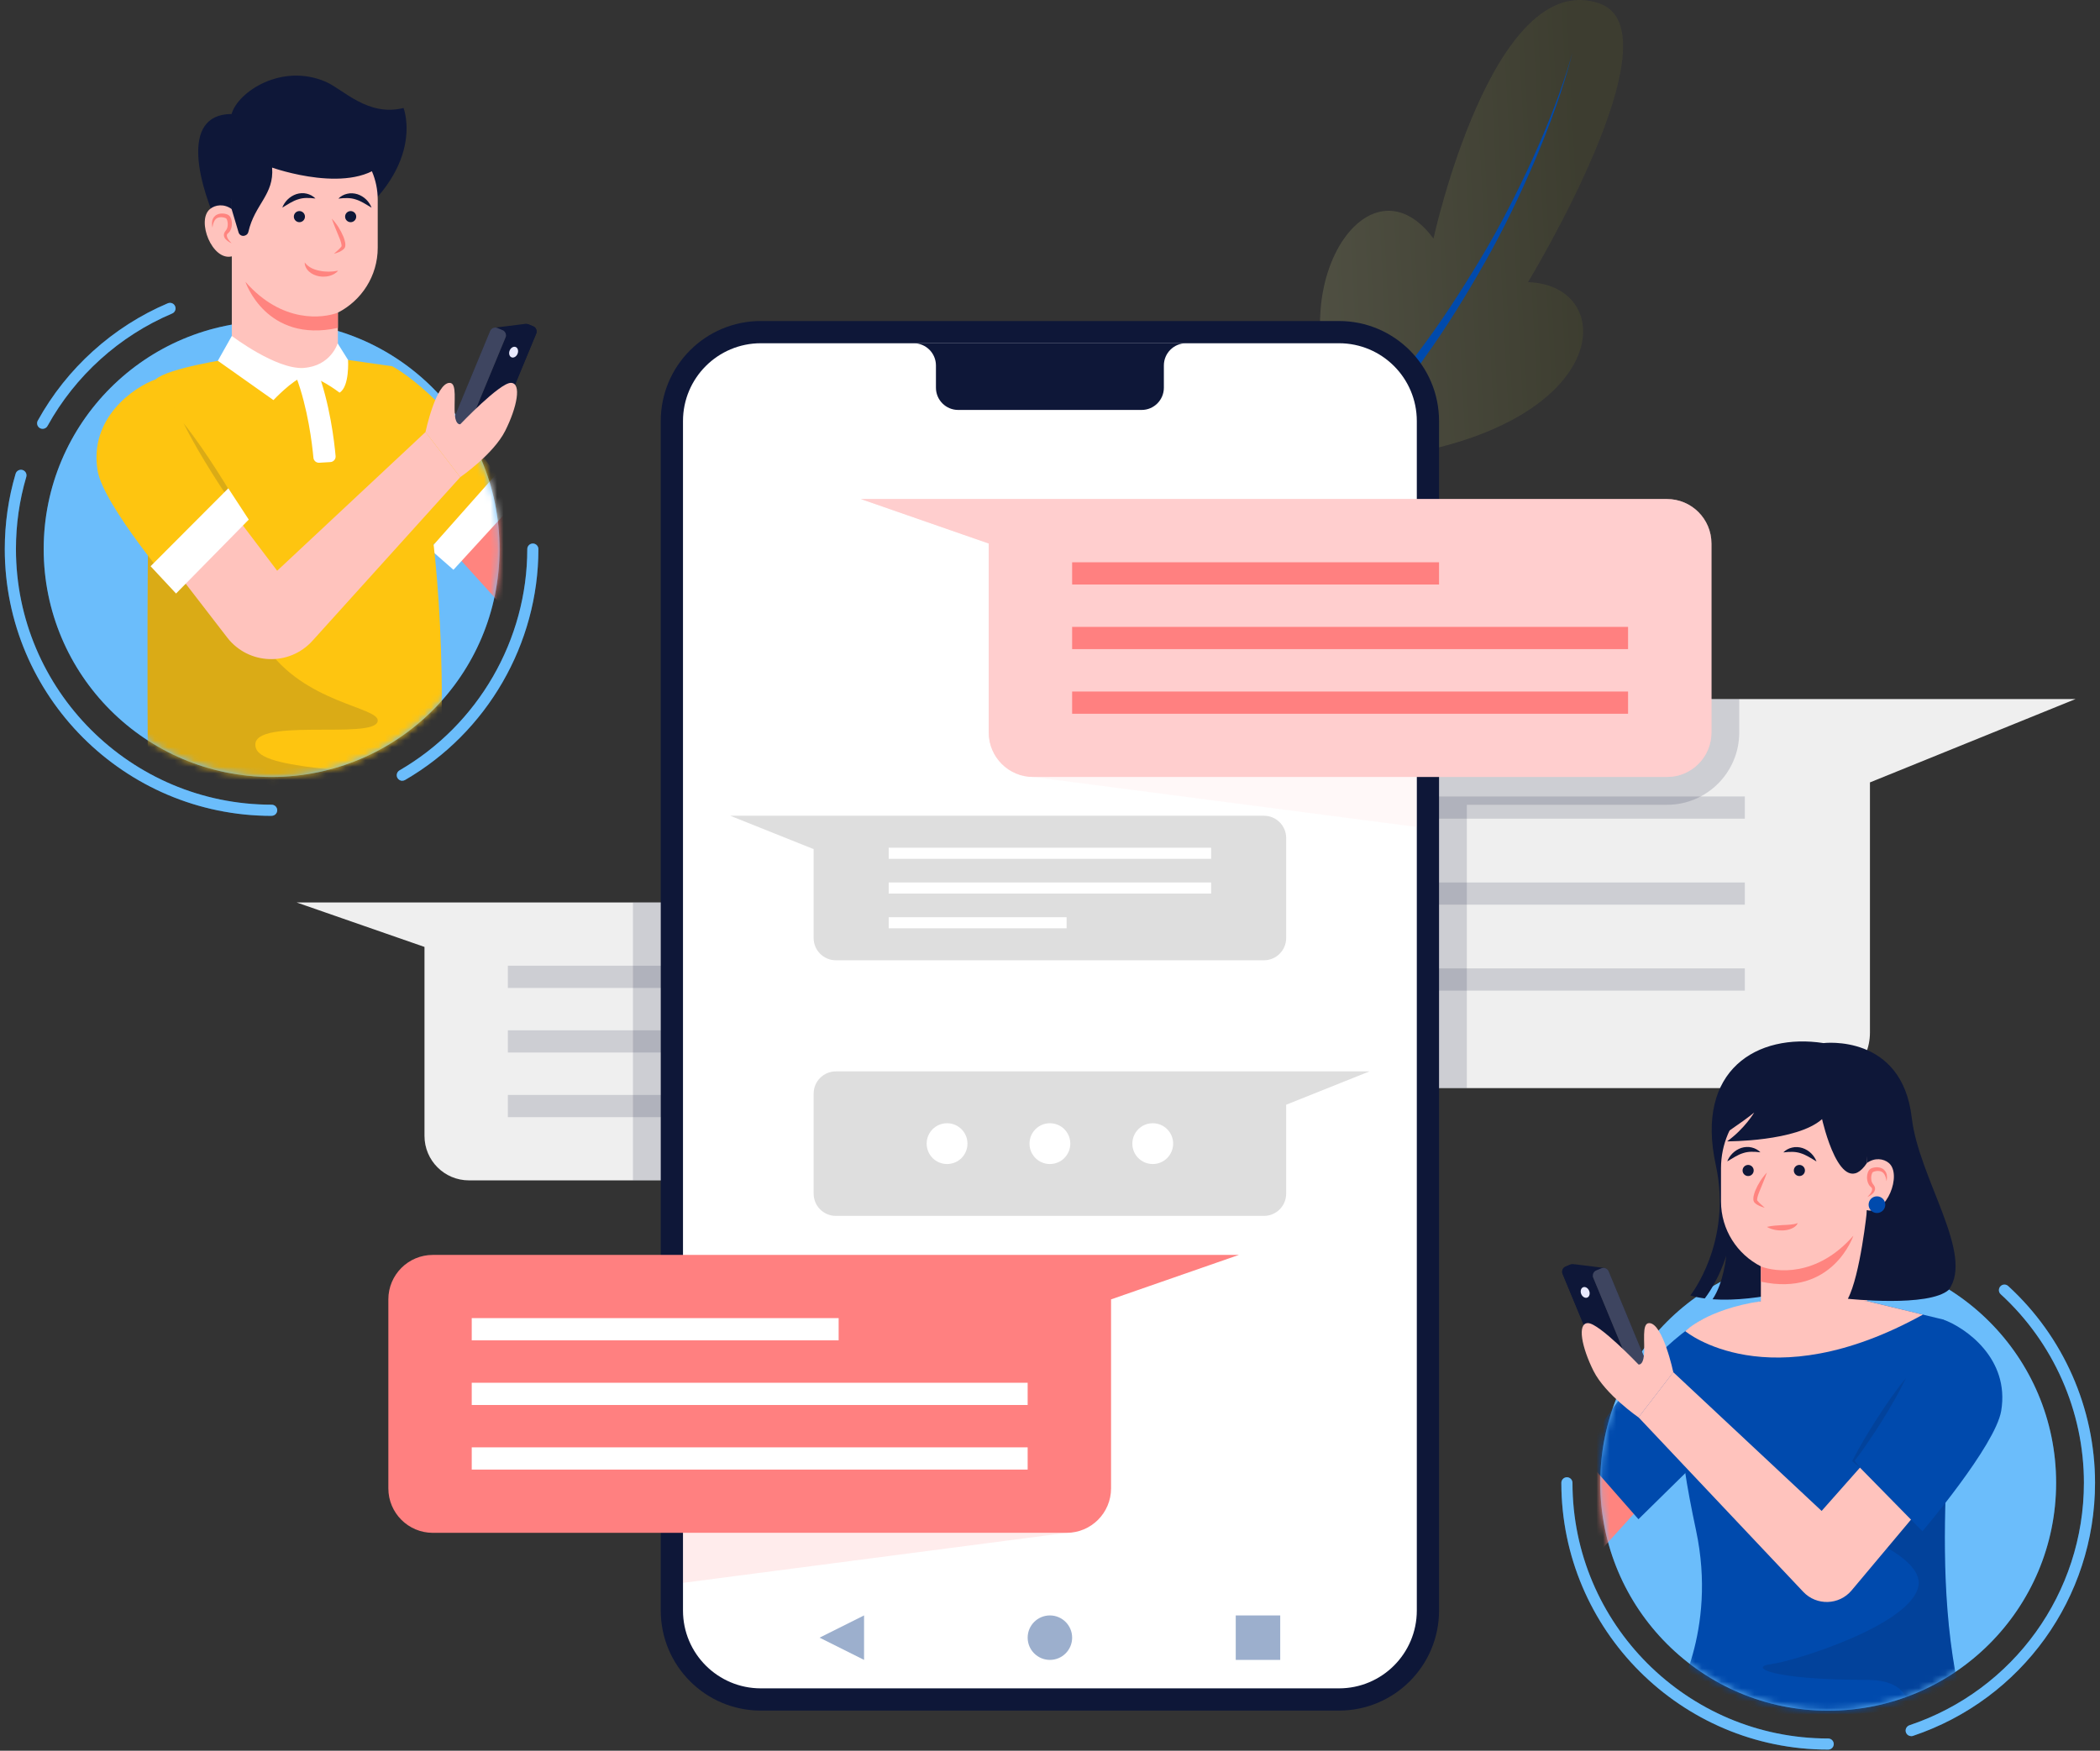 <svg width="319" height="266" viewBox="0 0 319 266" fill="none" xmlns="http://www.w3.org/2000/svg">
<rect x="0" y="0" width="319" height="266" fill="#333333" stroke="none"/>
<path d="M147.241 137.12H45.06L64.482 143.876V172.59C64.482 176.323 67.506 179.346 71.238 179.346H147.241C150.973 179.346 153.997 176.323 153.997 172.59V143.876C153.997 140.143 150.973 137.12 147.241 137.12Z" fill="#EFEFEF"/>
<g opacity="0.15">
<path d="M112.617 146.731H77.149V150.109H112.617V146.731Z" fill="#0E1738"/>
<path d="M141.329 166.367H77.149V169.745H141.329V166.367Z" fill="#0E1738"/>
<path d="M141.329 156.544H77.149V159.922H141.329V156.544Z" fill="#0E1738"/>
</g>
<path opacity="0.15" d="M153.997 172.591V143.877C153.997 140.144 150.974 137.12 147.241 137.12H96.15V179.347H147.241C150.974 179.347 153.997 176.323 153.997 172.591Z" fill="#0E1738"/>
<path d="M275.609 106.21H165.828C161.166 106.21 157.383 109.993 157.383 114.655V156.881C157.383 161.543 161.166 165.327 165.828 165.327H275.609C280.27 165.327 284.054 161.543 284.054 156.881V118.878L315.299 106.21H275.609Z" fill="#EFEFEF"/>
<path opacity="0.15" d="M176.376 137.457H265.046V134.079H176.376V137.457Z" fill="#0E1738"/>
<path opacity="0.15" d="M176.376 124.393L265.046 124.393V121.014L176.376 121.014V124.393Z" fill="#0E1738"/>
<path opacity="0.15" d="M203.399 150.514H265.046V147.136H203.399V150.514Z" fill="#0E1738"/>
<path opacity="0.15" d="M165.828 106.21C161.166 106.21 157.383 109.993 157.383 114.655V156.881C157.383 161.543 161.166 165.327 165.828 165.327H222.821V122.281H253.222C259.277 122.281 264.2 117.357 264.2 111.302V106.21H165.828Z" fill="#0E1738"/>
<path d="M242.944 0.517C226.756 -5.057 217.754 36.249 217.754 36.249C207.198 22.036 192.419 46.688 205.931 66.07L211.564 69.38C245.199 64.262 245.765 43.293 232.11 42.87C232.11 42.87 255.257 4.757 242.944 0.526V0.517Z" fill="url(#paint0_linear_62_2762)" fill-opacity="0.15"/>
<path d="M204.461 66.787L207.298 63.587C208.236 62.514 209.215 61.467 210.094 60.344C211.884 58.123 213.725 55.935 215.38 53.604C218.834 49.052 221.942 44.239 224.889 39.332C227.836 34.425 230.437 29.316 232.818 24.105C235.174 18.886 237.294 13.54 238.865 8.025C237.429 13.582 235.436 18.987 233.207 24.274C230.944 29.552 228.461 34.746 225.623 39.754C222.786 44.754 219.78 49.677 216.41 54.347C214.797 56.737 212.999 58.984 211.242 61.273C210.389 62.43 209.426 63.511 208.506 64.617L205.719 67.919L204.469 66.787H204.461Z" fill="#004AAD"/>
<path d="M203.398 48.774H115.573C107.178 48.774 100.372 55.58 100.372 63.975V244.704C100.372 253.1 107.178 259.906 115.573 259.906H203.398C211.793 259.906 218.598 253.1 218.598 244.704V63.975C218.598 55.58 211.793 48.774 203.398 48.774Z" fill="#0E1738"/>
<path d="M215.221 244.704V63.975C215.221 57.445 209.928 52.152 203.398 52.152L115.573 52.152C109.044 52.152 103.75 57.445 103.75 63.975L103.75 244.704C103.75 251.234 109.044 256.528 115.573 256.528H203.398C209.928 256.528 215.221 251.234 215.221 244.704Z" fill="white"/>
<path d="M176.797 52.152H138.796C140.662 52.152 142.174 53.664 142.174 55.53V58.908C142.174 60.775 143.685 62.286 145.552 62.286H173.419C175.286 62.286 176.797 60.775 176.797 58.908V55.53C176.797 53.664 178.309 52.152 180.175 52.152H176.797Z" fill="#0E1738"/>
<path d="M191.998 123.945H110.929L123.596 129.012V142.525C123.596 144.391 125.107 145.903 126.974 145.903H191.998C193.864 145.903 195.376 144.391 195.376 142.525V127.323C195.376 125.457 193.864 123.945 191.998 123.945Z" fill="#DEDEDE"/>
<path d="M183.975 134.079H134.996V135.768H183.975V134.079Z" fill="white"/>
<path d="M162.019 139.358H134.996V141.047H162.019V139.358Z" fill="white"/>
<path d="M183.975 128.802H134.996V130.491H183.975V128.802Z" fill="white"/>
<path d="M191.998 162.785H126.974C125.107 162.785 123.596 164.297 123.596 166.163V181.365C123.596 183.231 125.107 184.743 126.974 184.743H191.998C193.864 184.743 195.376 183.231 195.376 181.365V167.852L208.043 162.785H191.998Z" fill="#DEDEDE"/>
<path d="M162.585 173.763C162.585 175.469 161.2 176.863 159.486 176.863C157.772 176.863 156.387 175.478 156.387 173.763C156.387 172.049 157.772 170.664 159.486 170.664C161.2 170.664 162.585 172.049 162.585 173.763Z" fill="white"/>
<path d="M178.207 173.763C178.207 175.469 176.822 176.863 175.108 176.863C173.394 176.863 172.009 175.478 172.009 173.763C172.009 172.049 173.394 170.664 175.108 170.664C176.822 170.664 178.207 172.049 178.207 173.763Z" fill="white"/>
<path d="M140.764 173.763C140.764 175.469 142.149 176.863 143.863 176.863C145.577 176.863 146.962 175.478 146.962 173.763C146.962 172.049 145.577 170.664 143.863 170.664C142.149 170.664 140.764 172.049 140.764 173.763Z" fill="white"/>
<path d="M159.485 252.204C161.351 252.204 162.863 250.691 162.863 248.826C162.863 246.96 161.351 245.448 159.485 245.448C157.62 245.448 156.107 246.96 156.107 248.826C156.107 250.691 157.62 252.204 159.485 252.204Z" fill="#9CAFCD"/>
<path d="M131.255 245.448V252.204L124.499 248.826L131.255 245.448Z" fill="#9CAFCD"/>
<path d="M194.472 245.448H187.716V252.204H194.472V245.448Z" fill="#9CAFCD"/>
<path d="M277.711 265.834C255.358 265.834 237.177 247.651 237.177 225.297C237.177 224.832 237.557 224.452 238.021 224.452C238.486 224.452 238.866 224.832 238.866 225.297C238.866 246.714 256.296 264.145 277.711 264.145C278.176 264.145 278.556 264.525 278.556 264.989C278.556 265.454 278.176 265.834 277.711 265.834Z" fill="#0891F9"/>
<path d="M290.319 263.782C289.964 263.782 289.635 263.563 289.517 263.208C289.365 262.769 289.61 262.287 290.049 262.135C305.908 256.815 316.557 242.002 316.557 225.297C316.557 214.445 311.946 203.998 303.915 196.642C303.569 196.33 303.552 195.789 303.864 195.451C304.177 195.105 304.709 195.08 305.055 195.401C313.441 203.077 318.246 213.972 318.246 225.305C318.246 242.745 307.133 258.191 290.589 263.748C290.496 263.782 290.412 263.791 290.319 263.791V263.782Z" fill="#0891F9"/>
<g opacity="0.4">
<path d="M277.711 265.834C255.358 265.834 237.177 247.651 237.177 225.297C237.177 224.832 237.557 224.452 238.021 224.452C238.486 224.452 238.866 224.832 238.866 225.297C238.866 246.714 256.296 264.145 277.711 264.145C278.176 264.145 278.556 264.525 278.556 264.989C278.556 265.454 278.176 265.834 277.711 265.834Z" fill="white"/>
<path d="M290.319 263.782C289.964 263.782 289.635 263.563 289.517 263.208C289.365 262.769 289.61 262.287 290.049 262.135C305.908 256.815 316.557 242.002 316.557 225.297C316.557 214.445 311.946 203.998 303.915 196.642C303.569 196.33 303.552 195.789 303.864 195.451C304.177 195.105 304.709 195.08 305.055 195.401C313.441 203.077 318.246 213.972 318.246 225.305C318.246 242.745 307.133 258.191 290.589 263.748C290.496 263.782 290.412 263.791 290.319 263.791V263.782Z" fill="white"/>
</g>
<path d="M277.71 259.923C296.832 259.923 312.334 244.42 312.334 225.297C312.334 206.174 296.832 190.671 277.71 190.671C258.588 190.671 243.087 206.174 243.087 225.297C243.087 244.42 258.588 259.923 277.71 259.923Z" fill="#0891F9"/>
<path opacity="0.4" d="M277.71 259.923C296.832 259.923 312.334 244.42 312.334 225.297C312.334 206.174 296.832 190.671 277.71 190.671C258.588 190.671 243.087 206.174 243.087 225.297C243.087 244.42 258.588 259.923 277.71 259.923Z" fill="white"/>
<mask id="mask0_62_2762" style="mask-type:luminance" maskUnits="userSpaceOnUse" x="243" y="190" width="70" height="70">
<path d="M312.334 225.297C312.334 244.417 296.829 259.922 277.71 259.922C258.591 259.922 243.087 244.417 243.087 225.297C243.087 206.177 258.591 190.671 277.71 190.671C296.829 190.671 312.334 206.177 312.334 225.297Z" fill="white"/>
</mask>
<g mask="url(#mask0_62_2762)">
<path d="M250.502 227.45L241.846 237.01L234.879 229.426L244.312 218.87L250.502 227.45Z" fill="#FF847F"/>
<path d="M258.667 200.484C258.667 200.484 249.8 204.926 240.367 221.116L248.888 230.828L266.343 213.659L258.658 200.484H258.667Z" fill="#004AAD"/>
<path d="M267.535 197.697H283.648L295.166 200.484C298.73 207.232 292.126 234.248 297.962 258.588C297.962 258.588 269.165 263.444 254.176 258.588C254.176 258.588 260.923 247.93 257.638 232.526C254.775 219.081 253.703 209.369 258.668 200.484C258.668 200.484 262.485 198.964 267.527 197.697H267.535Z" fill="#004AAD"/>
<path opacity="0.15" d="M296.281 209.031L291.721 208.296C291.679 215.753 286.257 231.36 273.404 229.95C273.404 229.95 292.591 235.11 291.409 241.021C290.226 246.933 272.509 252.422 269.03 252.845C265.559 253.267 268.937 255.243 283.597 255.243C288.048 255.243 289.779 257.084 290.057 259.652C294.795 259.12 297.945 258.588 297.945 258.588C293.57 240.354 296.18 220.618 296.264 209.031H296.281Z" fill="#0E1738"/>
</g>
<path d="M296.027 195.966L275.946 195.122C275.946 195.122 267.239 197.925 260.145 197.41C261.868 194.877 262.223 190.789 262.223 190.789C262.223 190.789 261.176 194.378 258.963 197.284C258.195 197.182 257.46 197.039 256.768 196.836C256.768 196.836 263.202 188.771 260.635 176.998C257.468 162.481 267.003 156.941 277.001 158.486C277.001 158.486 288.925 157.008 290.403 169.82C291.467 179.059 299.971 190.553 296.027 195.966Z" fill="#0E1738"/>
<path d="M286.932 176.711C286.113 176.018 284.77 175.858 283.596 176.703V173.054C283.596 168.164 279.636 164.195 274.738 164.195C267.391 164.195 261.429 170.157 261.429 177.505V182.547C261.429 186.854 263.895 190.578 267.484 192.411V199.733L283.63 197.689L283.588 183.873C286.569 184.616 288.984 178.451 286.923 176.703L286.932 176.711Z" fill="#FFC3BD"/>
<path d="M267.493 192.428V194.734C278.412 197.115 281.537 187.75 281.537 187.75C275.955 194.126 269.723 193.273 267.493 192.428Z" fill="#FF847F"/>
<path d="M260.636 173.155C260.636 173.155 264.698 170.521 266.471 169.034C266.471 169.034 265.061 171.458 262.358 173.417C262.358 173.417 272.914 173.468 276.782 170.039C276.782 170.039 279.586 182.732 283.597 176.702L284.332 163.072L262.671 164.195L260.636 173.147V173.155Z" fill="#0E1738"/>
<path d="M292.067 183.037C285.843 185.596 283.605 183.881 283.605 183.881C283.605 183.881 282.592 193.745 280.7 197.335C280.7 197.335 293.013 198.669 296.036 195.967C296.036 195.967 296.036 189.312 292.067 183.037Z" fill="#0E1738"/>
<path d="M273.336 178.687C273.802 178.687 274.18 178.309 274.18 177.842C274.18 177.376 273.802 176.998 273.336 176.998C272.869 176.998 272.491 177.376 272.491 177.842C272.491 178.309 272.869 178.687 273.336 178.687Z" fill="#0E1738"/>
<path d="M265.55 178.687C266.016 178.687 266.394 178.309 266.394 177.842C266.394 177.376 266.016 176.998 265.55 176.998C265.083 176.998 264.705 177.376 264.705 177.842C264.705 178.309 265.083 178.687 265.55 178.687Z" fill="#0E1738"/>
<path d="M268.404 178.146C268.058 179.193 267.594 180.165 267.222 181.144C267.129 181.389 267.036 181.626 266.977 181.871C266.918 182.107 266.876 182.344 266.952 182.42C267.214 182.774 267.67 183.137 268.075 183.501C267.534 183.349 267.019 183.197 266.546 182.749C266.487 182.681 266.428 182.605 266.386 182.487C266.352 182.386 266.344 182.301 266.344 182.217C266.344 182.048 266.344 181.896 266.378 181.752C266.437 181.465 266.521 181.195 266.622 180.933C267.045 179.903 267.636 178.974 268.396 178.163L268.404 178.146Z" fill="#FF847F"/>
<path d="M275.945 176.482C275.084 175.967 274.349 175.469 273.539 175.224C272.736 174.954 271.9 174.979 270.896 175.097C271.25 174.734 271.706 174.481 272.221 174.363C272.728 174.236 273.285 174.27 273.8 174.43C274.822 174.768 275.599 175.562 275.945 176.499V176.482Z" fill="#0E1738"/>
<path d="M262.366 176.483C262.721 175.545 263.498 174.76 264.511 174.414C265.018 174.253 265.575 174.22 266.09 174.346C266.605 174.465 267.061 174.718 267.416 175.081C266.411 174.963 265.575 174.937 264.773 175.208C263.962 175.453 263.236 175.959 262.366 176.466V176.483Z" fill="#0E1738"/>
<path d="M268.404 186.414C269.248 186.212 270.034 186.186 270.802 186.136C271.191 186.136 271.571 186.093 271.942 186.068C272.322 186.026 272.685 186 273.082 185.832C272.922 186.262 272.491 186.533 272.094 186.693C271.689 186.862 271.258 186.929 270.836 186.955C269.992 186.98 269.156 186.845 268.396 186.414H268.404Z" fill="#FF847F"/>
<path d="M255.999 202.258C255.999 202.258 268.548 212.772 292.1 199.741L283.647 197.698C283.647 197.698 271.52 197.098 267.535 197.698C259.2 198.948 255.999 202.258 255.999 202.258Z" fill="#FFC3BD"/>
<path d="M283.672 181.871C284.137 181.407 284.66 180.714 284.221 180.376C284.179 180.343 284.111 180.275 284.035 180.191C283.968 180.115 283.9 180.022 283.858 179.937C283.757 179.76 283.698 179.566 283.655 179.371C283.579 178.983 283.596 178.594 283.715 178.206C283.782 178.012 283.858 177.809 284.086 177.623C284.323 177.463 284.491 177.429 284.694 177.387C285.074 177.328 285.488 177.328 285.86 177.513C286.24 177.682 286.51 178.054 286.594 178.417C286.67 178.789 286.645 179.143 286.569 179.49C286.493 178.806 286.231 178.113 285.674 177.969C285.412 177.893 285.108 177.893 284.821 177.969C284.686 178.003 284.517 178.062 284.475 178.105C284.432 178.138 284.365 178.265 284.331 178.392C284.238 178.654 284.221 178.974 284.263 179.262C284.28 179.405 284.314 179.549 284.373 179.675C284.399 179.743 284.441 179.794 284.475 179.853C284.508 179.895 284.551 179.963 284.627 180.055C284.753 180.224 284.855 180.452 284.829 180.689C284.804 180.917 284.694 181.103 284.576 181.246C284.314 181.525 284.019 181.711 283.706 181.863L283.672 181.871Z" fill="#FF847F"/>
<path d="M285.116 184.304C285.816 184.304 286.383 183.736 286.383 183.037C286.383 182.337 285.816 181.77 285.116 181.77C284.417 181.77 283.85 182.337 283.85 183.037C283.85 183.736 284.417 184.304 285.116 184.304Z" fill="#004AAD"/>
<path d="M238.6 192.131L237.82 192.454C237.389 192.632 237.185 193.126 237.363 193.557L243.18 207.602C243.359 208.033 243.853 208.237 244.284 208.059L245.064 207.736C245.495 207.557 245.699 207.063 245.521 206.632L239.704 192.588C239.525 192.157 239.031 191.952 238.6 192.131Z" fill="#0E1738"/>
<path d="M241.904 193.83L243.601 192.639L239.134 192.082L239.336 192.209L238.602 192.116L237.825 192.437C237.394 192.614 237.192 193.112 237.369 193.543L243.322 207.917C243.441 208.196 243.694 208.398 243.998 208.432L248.567 208.685L247.731 207.883L241.904 193.822V193.83Z" fill="#0E1738"/>
<path d="M241.697 193.342L243.258 192.696C243.687 192.518 244.183 192.724 244.361 193.153L250.178 207.197C250.356 207.626 250.15 208.123 249.721 208.301L248.941 208.624C248.512 208.801 248.015 208.596 247.837 208.167L241.697 193.342Z" fill="#0E1738"/>
<path opacity="0.2" d="M242.477 193.027L243.258 192.704C243.687 192.526 244.183 192.732 244.361 193.161L250.501 207.986L248.941 208.632C248.512 208.81 248.015 208.604 247.837 208.175L242.02 194.131C241.843 193.701 242.048 193.205 242.477 193.027Z" fill="white"/>
<path d="M241.118 197.149C240.789 197.284 240.375 197.047 240.197 196.617C240.02 196.186 240.147 195.721 240.476 195.586C240.806 195.451 241.219 195.688 241.397 196.118C241.574 196.549 241.447 197.014 241.118 197.149Z" fill="#E8E9FD"/>
<path d="M254.175 208.491L276.714 229.57L292.734 211.472L300.376 218.862L281.266 241.647C279.374 243.902 275.937 244.003 273.919 241.858L248.897 215.34L254.175 208.482V208.491Z" fill="#FFC3BD"/>
<path d="M248.897 215.357C248.897 215.357 243.856 211.877 242.065 208.305C240.275 204.733 239.532 201.034 241.221 201.034C242.91 201.034 248.897 207.317 248.897 207.317C248.897 207.317 249.564 207.503 249.716 205.966C249.919 203.981 249.328 201.042 250.51 201.034C252.596 201.008 254.184 208.499 254.184 208.499L248.906 215.357H248.897Z" fill="#FFC3BD"/>
<path d="M295.167 200.484C298.536 201.692 305.326 206.405 303.991 214.368C303.105 219.647 292.025 232.661 292.025 232.661L281.528 221.961L295.158 200.484H295.167Z" fill="#004AAD"/>
<g opacity="0.15">
<path d="M282.541 222.991C282.161 222.696 281.798 222.383 281.427 222.071L281.351 222.003L281.41 221.885C282.55 219.656 283.85 217.536 285.184 215.433C286.536 213.347 287.946 211.286 289.542 209.352C288.461 211.616 287.203 213.769 285.894 215.88C284.568 217.983 283.192 220.069 281.663 222.046L281.646 221.86C281.95 222.231 282.254 222.603 282.55 222.991H282.541Z" fill="#0E1738"/>
</g>
<path d="M6.476 65.157C6.341 65.157 6.197 65.123 6.07 65.056C5.665 64.828 5.513 64.312 5.741 63.907C10.132 55.952 17.15 49.618 25.493 46.079C25.924 45.902 26.422 46.096 26.599 46.527C26.785 46.957 26.583 47.456 26.152 47.633C18.146 51.02 11.424 57.092 7.219 64.718C7.067 64.996 6.78 65.157 6.476 65.157Z" fill="#0891F9"/>
<path d="M41.259 123.962C18.906 123.962 0.725 105.779 0.725 83.424C0.725 79.531 1.274 75.68 2.371 71.981C2.506 71.533 2.971 71.28 3.418 71.407C3.866 71.542 4.119 72.006 3.993 72.454C2.946 76.001 2.422 79.691 2.422 83.416C2.422 104.833 19.852 122.264 41.268 122.264C41.732 122.264 42.112 122.644 42.112 123.109C42.112 123.573 41.732 123.953 41.268 123.953L41.259 123.962Z" fill="#0891F9"/>
<path d="M61.113 118.633C60.826 118.633 60.539 118.481 60.378 118.21C60.142 117.805 60.285 117.29 60.682 117.053C72.657 110.103 80.097 97.216 80.097 83.424C80.097 82.96 80.477 82.58 80.941 82.58C81.406 82.58 81.785 82.96 81.785 83.424C81.785 97.824 74.025 111.268 61.527 118.514C61.392 118.591 61.248 118.624 61.104 118.624L61.113 118.633Z" fill="#0891F9"/>
<g opacity="0.4">
<path d="M6.476 65.157C6.341 65.157 6.197 65.123 6.07 65.056C5.665 64.828 5.513 64.312 5.741 63.907C10.132 55.952 17.15 49.618 25.493 46.079C25.924 45.902 26.422 46.096 26.599 46.527C26.785 46.957 26.583 47.456 26.152 47.633C18.146 51.02 11.424 57.092 7.219 64.718C7.067 64.996 6.78 65.157 6.476 65.157Z" fill="white"/>
<path d="M41.259 123.962C18.906 123.962 0.725 105.779 0.725 83.424C0.725 79.531 1.274 75.68 2.371 71.981C2.506 71.533 2.971 71.28 3.418 71.407C3.866 71.542 4.119 72.006 3.993 72.454C2.946 76.001 2.422 79.691 2.422 83.416C2.422 104.833 19.852 122.264 41.268 122.264C41.732 122.264 42.112 122.644 42.112 123.109C42.112 123.573 41.732 123.953 41.268 123.953L41.259 123.962Z" fill="white"/>
<path d="M61.113 118.633C60.826 118.633 60.539 118.481 60.378 118.21C60.142 117.805 60.285 117.29 60.682 117.053C72.657 110.103 80.097 97.216 80.097 83.424C80.097 82.96 80.477 82.58 80.941 82.58C81.406 82.58 81.785 82.96 81.785 83.424C81.785 97.824 74.025 111.268 61.527 118.514C61.392 118.591 61.248 118.624 61.104 118.624L61.113 118.633Z" fill="white"/>
</g>
<path d="M41.259 118.05C60.381 118.05 75.882 102.548 75.882 83.424C75.882 64.301 60.381 48.799 41.259 48.799C22.137 48.799 6.636 64.301 6.636 83.424C6.636 102.548 22.137 118.05 41.259 118.05Z" fill="#0891F9"/>
<path opacity="0.4" d="M41.259 118.05C60.381 118.05 75.882 102.548 75.882 83.424C75.882 64.301 60.381 48.799 41.259 48.799C22.137 48.799 6.636 64.301 6.636 83.424C6.636 102.548 22.137 118.05 41.259 118.05Z" fill="white"/>
<mask id="mask1_62_2762" style="mask-type:luminance" maskUnits="userSpaceOnUse" x="6" y="48" width="70" height="71">
<path d="M75.882 83.424C75.882 102.545 60.378 118.05 41.259 118.05C22.14 118.05 6.636 102.553 6.636 83.424C6.636 64.296 22.14 48.799 41.259 48.799C60.378 48.799 75.882 64.304 75.882 83.424Z" fill="white"/>
</mask>
<g mask="url(#mask1_62_2762)">
<path d="M67.726 82.605L76.381 92.165L83.348 84.581L73.916 74.025L67.726 82.605Z" fill="#FF847F"/>
<path d="M59.559 55.639C59.559 55.639 68.426 60.082 77.859 76.271L69.338 85.983L51.883 68.814L59.568 55.639H59.559Z" fill="#FEC510"/>
<path d="M68.882 86.574L78.551 76.018L75.536 71.871L65.293 83.424L68.882 86.574Z" fill="white"/>
<path d="M35.179 54.466H51.291L59.567 55.648C59.567 55.648 70.022 75.241 66.34 129.206C60.378 133.606 30.627 133.927 22.554 128.657C22.554 128.657 21.819 59.347 23.66 57.633C25.501 55.918 35.179 54.466 35.179 54.466Z" fill="#FEC510"/>
<path opacity="0.15" d="M38.903 113.743C37.07 108.676 57.118 112.578 57.38 109.52C57.557 107.409 46.081 106.843 40.313 98.119C35.102 90.24 24.698 72.032 22.731 68.578C22.123 88.517 22.545 128.657 22.545 128.657C30.618 133.919 60.369 133.606 66.331 129.206C66.55 125.955 66.719 122.839 66.846 119.832C58.334 116.597 40.22 117.391 38.903 113.743Z" fill="#0E1738"/>
</g>
<path d="M61.289 16.411C55.868 17.763 52.135 13.574 49.484 12.425C42.821 9.545 36.15 13.92 35.178 17.323C27.139 17.323 30.306 28.53 33.489 35.118H51.367C65.022 25.777 61.298 16.403 61.298 16.403L61.289 16.411Z" fill="#0E1738"/>
<path d="M46.291 19.274C40.169 19.274 35.212 24.24 35.212 30.354V31.773C34.038 30.929 32.696 31.089 31.876 31.782C29.807 33.521 32.231 39.686 35.212 38.952V55.961H51.325V47.498C54.914 45.666 57.379 41.941 57.379 37.634V30.363C57.379 24.24 52.414 19.283 46.3 19.283L46.291 19.274Z" fill="#FFC3BD"/>
<path d="M37.281 42.82C37.281 42.82 40.397 52.203 51.325 49.821V47.507C49.095 48.352 42.872 49.196 37.281 42.82Z" fill="#FF847F"/>
<path d="M35.179 31.748L36.235 35.295C36.353 35.734 36.834 35.962 37.248 35.776L37.307 35.751C37.527 35.658 37.679 35.464 37.73 35.227C38.692 31.013 41.665 29.586 41.335 25.464C41.335 25.464 53.766 29.907 58.698 24.367C63.629 18.826 43.362 15.33 38.946 17.154C34.529 18.97 35.179 31.739 35.179 31.739V31.748Z" fill="#0E1738"/>
<path d="M45.48 33.759C45.947 33.759 46.325 33.38 46.325 32.914C46.325 32.448 45.947 32.07 45.48 32.07C45.014 32.07 44.636 32.448 44.636 32.914C44.636 33.38 45.014 33.759 45.48 33.759Z" fill="#0E1738"/>
<path d="M53.266 33.759C53.733 33.759 54.111 33.38 54.111 32.914C54.111 32.448 53.733 32.07 53.266 32.07C52.8 32.07 52.422 32.448 52.422 32.914C52.422 33.38 52.8 33.759 53.266 33.759Z" fill="#0E1738"/>
<path d="M50.404 33.218C51.164 34.02 51.747 34.958 52.177 35.988C52.279 36.25 52.363 36.52 52.422 36.807C52.456 36.951 52.465 37.103 52.456 37.272C52.456 37.356 52.439 37.441 52.414 37.542C52.372 37.66 52.312 37.736 52.253 37.804C51.78 38.251 51.265 38.412 50.725 38.555C51.13 38.192 51.586 37.829 51.848 37.474C51.924 37.398 51.882 37.162 51.823 36.925C51.764 36.689 51.671 36.444 51.578 36.199C51.198 35.219 50.742 34.257 50.395 33.201L50.404 33.218Z" fill="#FF847F"/>
<path d="M42.871 31.563C43.226 30.625 44.003 29.84 45.016 29.494C45.523 29.333 46.08 29.299 46.595 29.426C47.102 29.544 47.566 29.798 47.921 30.161C46.916 30.043 46.08 30.017 45.278 30.288C44.467 30.532 43.741 31.039 42.871 31.546V31.563Z" fill="#0E1738"/>
<path d="M56.45 31.563C55.589 31.048 54.854 30.549 54.044 30.305C53.241 30.034 52.405 30.06 51.4 30.178C51.755 29.815 52.211 29.561 52.726 29.443C53.233 29.317 53.79 29.35 54.305 29.511C55.327 29.849 56.104 30.642 56.45 31.58V31.563Z" fill="#0E1738"/>
<path d="M51.358 41.132C51.029 41.537 50.531 41.79 50.024 41.925C49.509 42.06 48.968 42.069 48.445 41.976C47.921 41.866 47.398 41.663 46.984 41.292C46.57 40.937 46.266 40.405 46.291 39.882C46.612 40.295 46.967 40.557 47.356 40.752C47.744 40.937 48.166 41.072 48.597 41.148C49.028 41.241 49.475 41.267 49.931 41.275C50.387 41.275 50.843 41.233 51.35 41.132H51.358Z" fill="#FF847F"/>
<path d="M35.136 36.95C34.824 36.798 34.528 36.604 34.266 36.334C34.148 36.19 34.03 36.005 34.013 35.776C33.988 35.54 34.089 35.312 34.216 35.143C34.292 35.05 34.342 34.991 34.368 34.94C34.401 34.881 34.444 34.831 34.469 34.763C34.528 34.636 34.562 34.493 34.579 34.349C34.621 34.062 34.596 33.741 34.511 33.479C34.477 33.353 34.401 33.218 34.368 33.192C34.325 33.15 34.157 33.091 34.021 33.057C33.734 32.981 33.43 32.981 33.169 33.057C32.611 33.192 32.358 33.893 32.273 34.577C32.197 34.239 32.172 33.876 32.248 33.505C32.333 33.142 32.603 32.77 32.983 32.601C33.354 32.415 33.768 32.415 34.148 32.474C34.351 32.517 34.52 32.55 34.756 32.711C34.984 32.897 35.06 33.099 35.128 33.294C35.237 33.682 35.254 34.071 35.187 34.459C35.145 34.653 35.086 34.839 34.984 35.025C34.942 35.118 34.874 35.202 34.807 35.278C34.722 35.363 34.655 35.43 34.621 35.464C34.182 35.793 34.706 36.486 35.17 36.959L35.136 36.95Z" fill="#FF847F"/>
<path d="M73.753 64.864L74.533 65.187C74.964 65.366 75.458 65.161 75.637 64.73L81.454 50.686C81.632 50.255 81.427 49.761 80.997 49.582L80.216 49.259C79.785 49.081 79.291 49.285 79.113 49.716L73.296 63.761C73.118 64.191 73.322 64.685 73.753 64.864Z" fill="#0E1738"/>
<path d="M76.914 50.969L75.216 49.778L79.684 49.221L79.481 49.348L80.216 49.255L80.993 49.576C81.423 49.753 81.626 50.251 81.449 50.682L75.495 65.056C75.377 65.335 75.124 65.537 74.82 65.571L70.251 65.824L71.087 65.022L76.914 50.961V50.969Z" fill="#0E1738"/>
<path d="M69.875 65.762L69.095 65.439C68.666 65.261 68.46 64.764 68.638 64.335L74.455 50.291C74.633 49.862 75.129 49.656 75.558 49.834L77.119 50.48L70.978 65.305C70.801 65.734 70.304 65.939 69.875 65.762Z" fill="#0E1738"/>
<path opacity="0.2" d="M69.875 65.762L68.315 65.115L74.455 50.291C74.633 49.862 75.129 49.656 75.558 49.834L76.338 50.157C76.767 50.335 76.973 50.831 76.795 51.26L70.978 65.305C70.801 65.734 70.304 65.939 69.875 65.762Z" fill="white"/>
<path d="M77.699 54.288C78.028 54.423 78.442 54.187 78.619 53.756C78.797 53.326 78.67 52.861 78.341 52.726C78.011 52.591 77.597 52.827 77.42 53.258C77.243 53.689 77.37 54.153 77.699 54.288Z" fill="#E8E9FD"/>
<path d="M64.642 65.639L42.103 86.719L27.038 66.796L18.433 76.01L34.511 96.861C37.729 101.033 43.936 101.27 47.466 97.359L69.912 72.497L64.634 65.631L64.642 65.639Z" fill="#FFC3BD"/>
<path d="M69.92 72.497C69.92 72.497 74.962 69.017 76.752 65.445C78.542 61.872 79.285 58.173 77.596 58.173C75.907 58.173 69.92 64.457 69.92 64.457C69.92 64.457 69.253 64.642 69.101 63.105C68.898 61.121 69.49 58.182 68.307 58.173C66.221 58.148 64.634 65.639 64.634 65.639L69.912 72.505L69.92 72.497Z" fill="#FFC3BD"/>
<path d="M23.652 57.633C20.283 58.84 13.493 63.553 14.828 71.517C15.714 76.795 26.794 89.809 26.794 89.809L37.291 79.109L23.661 57.633H23.652Z" fill="#FEC510"/>
<path opacity="0.15" d="M36.277 80.131C36.572 79.751 36.876 79.379 37.189 79.016L37.172 79.177C35.407 76.837 33.794 74.405 32.24 71.939C30.695 69.465 29.2 66.948 27.899 64.322C29.724 66.619 31.362 69.042 32.941 71.492C34.512 73.949 36.032 76.441 37.391 79.042L37.442 79.143L37.374 79.202C37.011 79.523 36.648 79.835 36.277 80.139V80.131Z" fill="#0E1738"/>
<path d="M26.743 90.181L37.788 78.948L34.681 74.194L22.875 86.034L26.743 90.181Z" fill="white"/>
<path d="M47.61 69.54C47.424 67.513 46.782 62.015 44.967 57.21L48.125 56.019C50.118 61.298 50.785 67.125 50.979 69.295C51.022 69.768 50.658 70.182 50.186 70.207L48.497 70.309C48.041 70.334 47.652 70.005 47.61 69.549V69.54Z" fill="white"/>
<path d="M33.093 54.812L35.213 51.045C35.213 51.045 41.969 56.18 46.115 55.901C50.261 55.623 51.292 52.168 51.292 52.168L52.871 54.685C52.871 54.685 53.124 58.747 51.579 59.659C51.579 59.659 47.813 56.746 46.115 57.236C44.426 57.725 41.538 60.791 41.538 60.791L33.085 54.812H33.093Z" fill="white"/>
<path d="M253.221 75.824H130.772L150.195 82.58V111.294C150.195 115.027 153.219 118.05 156.951 118.05H253.221C256.954 118.05 259.977 115.027 259.977 111.294V82.58C259.977 78.847 256.954 75.824 253.221 75.824Z" fill="#FFCECE"/>
<path opacity="0.5" d="M156.951 75.824H253.221C256.954 75.824 259.977 78.847 259.977 82.58V111.294C259.977 115.027 256.954 118.05 253.221 118.05H156.951C153.219 118.05 150.195 115.027 150.195 111.294V82.58L130.772 75.824H156.951Z" fill="#FFCECE"/>
<path d="M218.597 85.434H162.862V88.812H218.597V85.434Z" fill="#FF8080"/>
<path d="M247.31 105.069H162.862V108.447H247.31V105.069Z" fill="#FF8080"/>
<path d="M247.31 95.248H162.862V98.626H247.31V95.248Z" fill="#FF8080"/>
<path opacity="0.15" d="M156.951 118.05L215.22 125.651V118.05H156.951Z" fill="#FFCECE"/>
<path d="M162.018 190.671H65.748C62.015 190.671 58.992 193.695 58.992 197.428V226.142C58.992 229.874 62.015 232.898 65.748 232.898H162.018C165.75 232.898 168.774 229.874 168.774 226.142V197.428L188.196 190.671H162.018Z" fill="#FF8080"/>
<path d="M127.394 200.274H71.659V203.652H127.394V200.274Z" fill="white"/>
<path d="M156.106 219.909H71.659V223.287H156.106V219.909Z" fill="white"/>
<path d="M156.106 210.095H71.659V213.474H156.106V210.095Z" fill="white"/>
<path opacity="0.15" d="M162.019 232.898L103.75 240.499V232.898H162.019Z" fill="#FF8080"/>
<defs>
<linearGradient id="paint0_linear_62_2762" x1="251.523" y1="-1.28326e-05" x2="193.343" y2="2.999" gradientUnits="userSpaceOnUse">
<stop offset="0.214" stop-color="#76781F"/>
<stop offset="1" stop-color="#FDFFA7"/>
</linearGradient>
</defs>
</svg>
